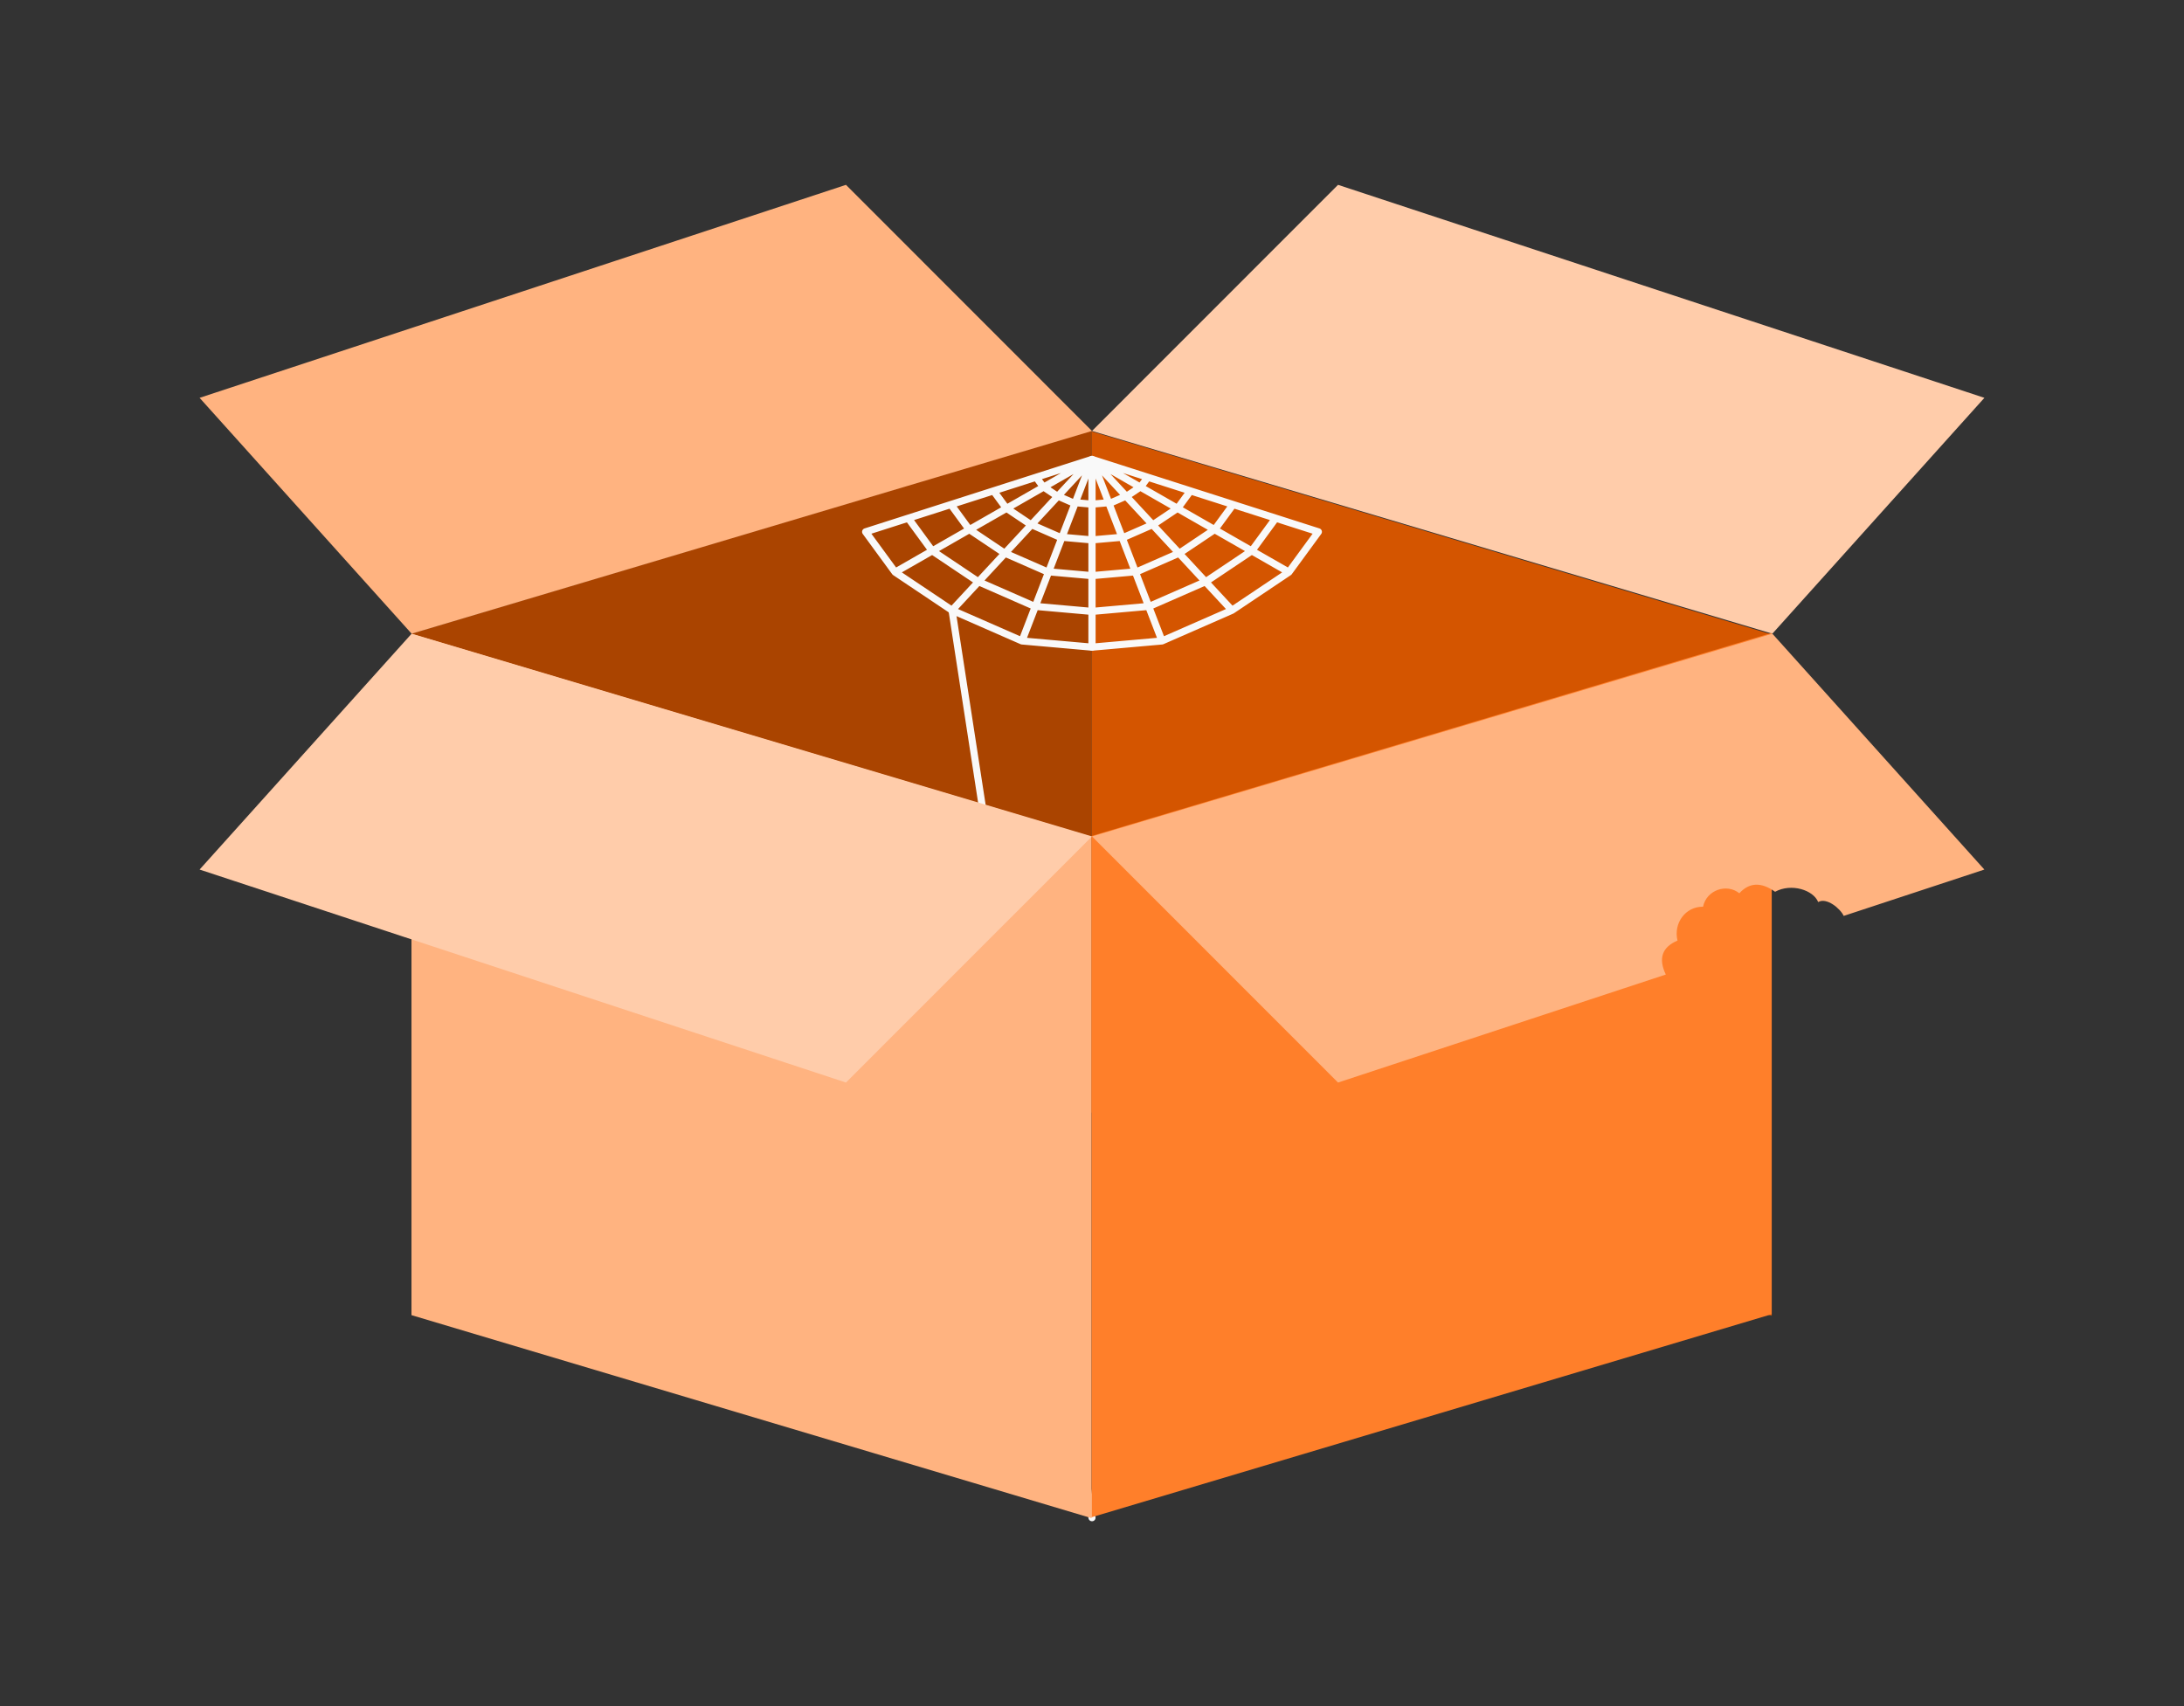 <?xml version="1.0" encoding="UTF-8" standalone="no"?>
<!-- Created with Inkscape (http://www.inkscape.org/) -->

<svg
   version="1.1"
   id="svg1"
   width="307.2"
   height="240"
   viewBox="0 0 307.2 240"
   sodipodi:docname="box-empty.svg"
   inkscape:version="1.4 (e7c3feb100, 2024-10-09)"
   xmlns:inkscape="http://www.inkscape.org/namespaces/inkscape"
   xmlns:sodipodi="http://sodipodi.sourceforge.net/DTD/sodipodi-0.dtd"
   xmlns:xlink="http://www.w3.org/1999/xlink"
   xmlns="http://www.w3.org/2000/svg"
   xmlns:svg="http://www.w3.org/2000/svg">
  <rect x="0" y="0" width="307.2" height="240" fill="#333333" stroke="none"/>
  <defs
     id="defs1">
    <inkscape:path-effect
       effect="interpolate"
       id="path-effect20"
       is_visible="true"
       lpeversion="1"
       trajectory="m 149.245,148.669 -11.746,13.918"
       equidistant_spacing="true"
       steps="5" />
    <inkscape:path-effect
       effect="interpolate"
       id="path-effect18"
       is_visible="true"
       lpeversion="1"
       trajectory="m 153.42,159.212 -19.686,-8.627"
       equidistant_spacing="true"
       steps="5" />
  </defs>
  <sodipodi:namedview
     id="namedview1"
     pagecolor="#ffffff"
     bordercolor="#000000"
     borderopacity="0.25"
     inkscape:showpageshadow="2"
     inkscape:pageopacity="0.0"
     inkscape:pagecheckerboard="0"
     inkscape:deskcolor="#d1d1d1"
     inkscape:zoom="2.2967632"
     inkscape:cx="105.14798"
     inkscape:cy="171.76347"
     inkscape:window-width="1920"
     inkscape:window-height="1052"
     inkscape:window-x="0"
     inkscape:window-y="0"
     inkscape:window-maximized="1"
     inkscape:current-layer="g1" />
  <g
     inkscape:groupmode="layer"
     inkscape:label="Image"
     id="g1">
    <g
       id="g22"
       transform="translate(0.18,-79.663)">
      <rect
         style="fill:#aa4400;fill-rule:evenodd;stroke:none;stroke-width:1.022;stroke-linecap:round;stroke-linejoin:round;stroke-miterlimit:10;stroke-dashoffset:2.6;paint-order:fill markers stroke"
         id="rect1"
         width="99.858"
         height="95.836"
         x="-160.087"
         y="-281.843"
         rx="0"
         ry="0"
         transform="matrix(-0.958,0.286,0,-1,0,0)" />
      <rect
         style="fill:#d45500;fill-rule:evenodd;stroke:none;stroke-width:1.022;stroke-linecap:round;stroke-linejoin:round;stroke-miterlimit:10;stroke-dashoffset:2.6;paint-order:fill markers stroke"
         id="rect2"
         width="99.858"
         height="95.836"
         x="160.087"
         y="-190.403"
         rx="0"
         ry="0"
         transform="matrix(0.958,0.286,0,-1,0,0)" />
      <path
         style="fill:#ffccaa;fill-rule:evenodd;stroke:none;stroke-linecap:round;stroke-linejoin:round;stroke-miterlimit:10;stroke-dashoffset:2.6;paint-order:fill markers stroke"
         d="m 278.944,135.627 -29.825,33.179 -95.699,-28.519 34.605,-34.622 z"
         id="path7" />
      <path
         style="fill:#ffb380;fill-rule:evenodd;stroke:none;stroke-linecap:round;stroke-linejoin:round;stroke-miterlimit:10;stroke-dashoffset:2.6;paint-order:fill markers stroke"
         d="m 27.895,135.627 29.825,33.179 95.699,-28.519 -34.605,-34.622 z"
         id="path8" />
      <path
         id="path20"
         style="fill:none;fill-rule:evenodd;stroke:#f9f9f9;stroke-width:1;stroke-linecap:round;stroke-linejoin:round;stroke-miterlimit:10;stroke-dashoffset:2.6;paint-order:fill markers stroke"
         d="m 145.571,146.797 0.957,1.309 1.848,1.238 2.272,0.995 2.272,0.202 m -13.346,-1.825 1.755,2.4 3.387,2.27 4.164,1.825 4.164,0.369 m -19.469,-4.944 2.553,3.49 4.927,3.302 6.057,2.654 6.057,0.537 m -25.593,-8.064 3.351,4.581 6.466,4.334 7.95,3.484 7.95,0.705 m -31.716,-11.184 4.149,5.672 8.006,5.366 9.843,4.313 9.843,0.873 m 1e-5,10e-6 v -26.414 m -9.843,25.541 9.843,-25.541 m -19.686,21.227 19.686,-21.227 m -27.692,15.862 27.692,-15.862 m -31.841,10.19 31.841,-10.19" />
      <use
         x="0"
         y="0"
         xlink:href="#path20"
         id="use21"
         transform="matrix(-1,0,0,1,306.839,0)" />
      <path
         style="fill:none;fill-rule:evenodd;stroke:#f9f9f9;stroke-linecap:round;stroke-linejoin:round;stroke-miterlimit:10;stroke-dashoffset:2.6;paint-order:fill markers stroke"
         d="M 153.42,293.16 133.733,165.513"
         id="path21"
         sodipodi:nodetypes="cc" />
      <rect
         style="fill:#ffb380;fill-rule:evenodd;stroke:none;stroke-width:1.022;stroke-linecap:round;stroke-linejoin:round;stroke-miterlimit:10;stroke-dashoffset:2.6;paint-order:fill markers stroke"
         id="rect3"
         width="99.858"
         height="95.836"
         x="-160.087"
         y="151.604"
         rx="0"
         ry="0"
         transform="matrix(-0.958,-0.286,0,1,0,0)" />
      <rect
         style="fill:#ff7f2a;fill-rule:evenodd;stroke:none;stroke-width:1.022;stroke-linecap:round;stroke-linejoin:round;stroke-miterlimit:10;stroke-dashoffset:2.6;paint-order:fill markers stroke"
         id="rect4"
         width="99.858"
         height="95.836"
         x="160.087"
         y="243.044"
         rx="0"
         ry="0"
         transform="matrix(0.958,-0.286,0,1,0,0)" />
      <path
         style="fill:#ffccaa;fill-rule:evenodd;stroke:none;stroke-linecap:round;stroke-linejoin:round;stroke-miterlimit:10;stroke-dashoffset:2.6;paint-order:fill markers stroke"
         d="m 27.895,201.984 29.825,-33.179 95.699,28.519 -34.605,34.622 z"
         id="path5" />
      <path
         id="path6"
         style="fill:#ffb380;fill-rule:evenodd;stroke:none;stroke-linecap:round;stroke-linejoin:round;stroke-miterlimit:10;stroke-dashoffset:2.6;paint-order:fill markers stroke"
         d="m 249.119,168.805 -95.699,28.52 34.605,34.621 46.105,-15.193 c -1.076,-2.264 -0.529,-3.856 1.646,-4.777 -0.585,-2.437 1.101,-4.792 3.594,-4.766 0.49,-2.373 3.353,-3.309 5.105,-1.889 1.394,-1.537 3.071,-1.608 5.027,-0.211 2.282,-1.248 5.386,-0.25 6.064,1.447 1.166,-0.694 3.103,0.892 3.588,1.947 l 19.787,-6.52 z"
         sodipodi:nodetypes="cccccccccccc" />
    </g>
  </g>
</svg>
